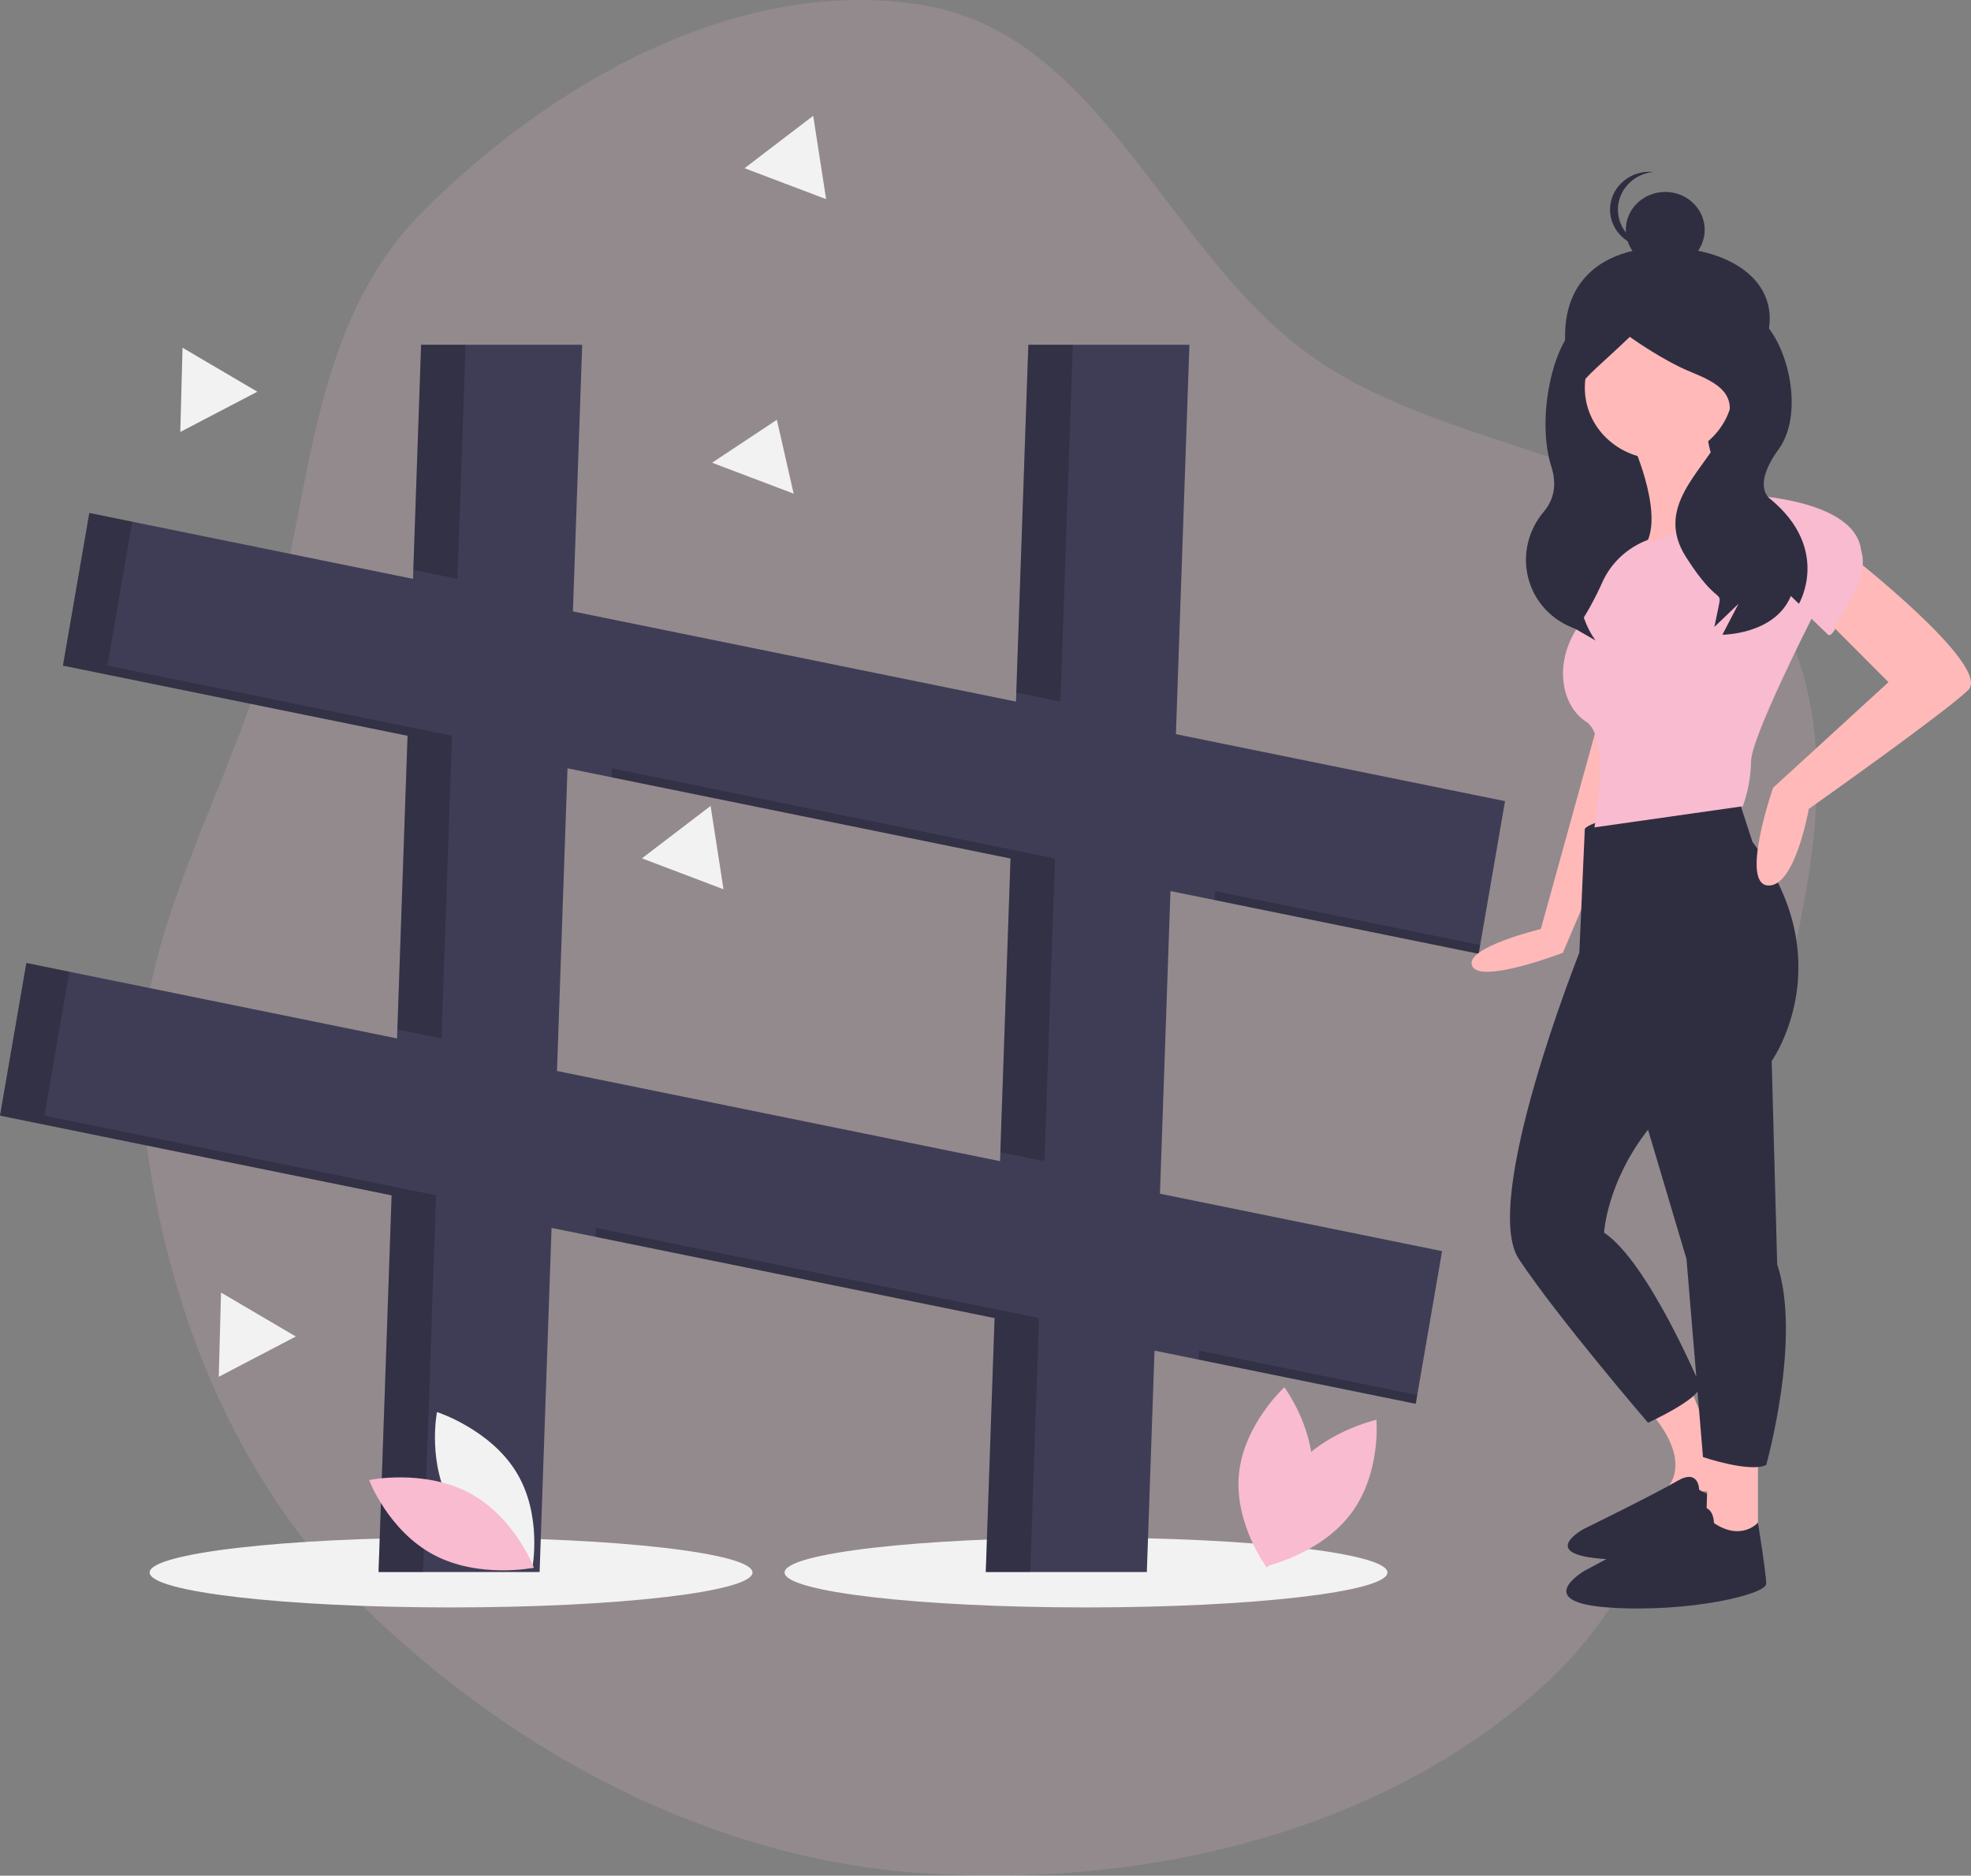 <svg width="350" height="333" viewBox="0 0 350 333" fill="none" xmlns="http://www.w3.org/2000/svg">
<rect x="0" y="0" width="350" height="333" fill="#808080" stroke="none"/>
<path fill-rule="evenodd" clip-rule="evenodd" d="M163.8 0.894C195.819 6.114 206.882 44.905 233.052 63.36C258.983 81.646 299.775 80.508 315.158 107.629C331.014 135.586 317.694 169.528 310.945 200.69C303.311 235.939 300.969 275.179 273.549 299.755C244.844 325.482 202.981 335.245 163.8 332.574C126.153 330.007 91.335 311.3 64.826 285.523C40.968 262.324 28.887 230.389 25.375 197.971C22.348 170.019 38.373 145.254 46.715 118.315C55.355 90.418 54.074 58.627 75.041 37.599C97.872 14.703 131.241 -4.414 163.8 0.894Z" fill="#F8BBD0" fill-opacity="0.16"/>
<g clip-path="url(#clip0)">
<path d="M80.1 285.378C109.662 285.378 133.627 282.603 133.627 279.179C133.627 275.756 109.662 272.98 80.1 272.98C50.538 272.98 26.574 275.756 26.574 279.179C26.574 282.603 50.538 285.378 80.1 285.378Z" fill="#F2F2F2"/>
<path d="M192.848 285.378C222.41 285.378 246.375 282.603 246.375 279.179C246.375 275.756 222.41 272.98 192.848 272.98C163.286 272.98 139.321 275.756 139.321 279.179C139.321 282.603 163.286 285.378 192.848 285.378Z" fill="#F2F2F2"/>
<path d="M262.573 169.334L267.254 142.232L208.812 130.338L211.211 61.205H182.61L180.412 124.559L101.739 108.549L103.382 61.205H74.781L73.339 102.769L15.858 91.071L11.177 118.174L72.373 130.627L70.508 184.36L4.681 170.964L6.10352e-05 198.066L69.541 212.218L67.22 279.093H95.821L97.941 217.998L176.613 234.008L175.049 279.093H203.65L205.014 239.787L251.396 249.226L256.077 222.124L205.981 211.929L207.845 158.197L262.573 169.334ZM177.58 206.15L98.908 190.139L100.773 136.407L179.445 152.417L177.58 206.15Z" fill="#3F3D56"/>
<path opacity="0.2" d="M185.47 206.15L187.335 152.417L108.663 136.407L108.607 138.001L179.445 152.417L177.635 204.555L185.47 206.15Z" fill="black"/>
<path opacity="0.2" d="M188.302 124.559L190.5 61.205H182.61L180.467 122.964L188.302 124.559Z" fill="black"/>
<path opacity="0.2" d="M215.735 158.197L215.68 159.791L262.573 169.334L262.841 167.783L215.735 158.197Z" fill="black"/>
<path opacity="0.2" d="M81.229 102.769L82.671 61.205H74.781L73.395 101.175L81.229 102.769Z" fill="black"/>
<path opacity="0.2" d="M212.904 239.787L212.848 241.382L251.396 249.226L251.664 247.675L212.904 239.787Z" fill="black"/>
<path opacity="0.2" d="M105.831 217.998L105.776 219.592L176.613 234.008L175.049 279.093H182.939L184.503 234.008L105.831 217.998Z" fill="black"/>
<path opacity="0.2" d="M70.563 182.765L78.398 184.36L80.262 130.627L19.067 118.174L23.48 92.623L15.858 91.071L11.177 118.174L72.372 130.627L70.563 182.765Z" fill="black"/>
<path opacity="0.2" d="M7.89 198.066L12.303 172.515L4.681 170.964L0 198.066L69.541 212.218L67.22 279.093H75.11L77.431 212.218L7.89 198.066Z" fill="black"/>
<path d="M307.649 62.986H278.627V110.596H307.649V62.986Z" fill="#2F2E41"/>
<path d="M313.449 60.987C310.313 69.904 305.505 78.03 295.706 78.03C285.906 78.03 278.515 70.384 277.962 60.987C277.257 48.978 285.68 43.894 295.706 43.943C307.549 44.002 317.17 50.403 313.449 60.987Z" fill="#2F2E41"/>
<path d="M283.864 127.907L273.616 164.937C273.616 164.937 259.953 168.218 261.416 171.499C262.88 174.781 277.52 169.156 277.52 169.156L290.696 138.219L283.864 127.907Z" fill="#FFB9B9"/>
<path d="M292.16 249.779C292.16 249.779 301.431 258.685 295.575 264.779H307.775L299.967 246.029L292.16 249.779Z" fill="#FFB9B9"/>
<path d="M301.719 264.48C301.719 264.48 301.719 260.63 297.811 262.94C293.902 265.25 281.307 271.409 281.307 271.409C281.307 271.409 272.621 276.028 285.216 276.798C297.811 277.568 309.971 274.873 309.971 273.334C309.971 271.794 308.668 264.421 308.668 264.421C308.668 264.421 306.062 267.175 301.719 264.48Z" fill="#2F2E41"/>
<path d="M303.383 257.279L302.895 272.747L312.167 274.153V259.154L303.383 257.279Z" fill="#FFB9B9"/>
<path d="M294.6 81.501C301.876 81.501 307.775 75.835 307.775 68.845C307.775 61.856 301.876 56.19 294.6 56.19C287.323 56.19 281.424 61.856 281.424 68.845C281.424 75.835 287.323 81.501 294.6 81.501Z" fill="#FFB9B9"/>
<path d="M289.964 78.924C289.964 78.924 296.308 92.986 291.428 97.673C286.548 102.36 298.747 97.673 298.747 97.673C298.747 97.673 305.091 88.767 309.971 88.298C309.971 88.298 302.651 84.548 303.139 74.705L289.964 78.924Z" fill="#FFB9B9"/>
<path d="M281.424 147.125L280.448 169.156C280.448 169.156 262.88 213.217 269.712 223.53C276.544 233.842 292.648 252.591 292.648 252.591C292.648 252.591 301.919 248.373 301.919 246.029C301.919 246.029 292.648 223.998 284.84 218.842C284.84 218.842 285.328 209.936 292.648 200.561L299.479 223.53L302.407 258.685C302.407 258.685 310.703 261.497 313.631 260.091C313.631 260.091 319.975 237.592 315.583 224.467L314.607 188.374C314.607 188.374 327.295 170.562 311.191 149.469L308.751 141.969C308.751 141.969 283.864 144.313 281.424 147.125Z" fill="#2F2E41"/>
<path d="M304.359 270.403C304.359 270.403 304.359 265.716 299.967 268.528C295.576 271.341 281.424 278.841 281.424 278.841C281.424 278.841 271.664 284.466 285.816 285.403C299.967 286.341 313.631 283.059 313.631 281.184C313.631 279.309 312.167 270.331 312.167 270.331C312.167 270.331 309.239 273.685 304.359 270.403Z" fill="#2F2E41"/>
<path d="M293.868 96.267L309.203 87.821C309.203 87.821 331.93 88.298 330.466 99.548C330.466 99.548 326.075 114.079 324.611 112.673L321.683 109.86C321.683 109.86 310.947 130.954 310.947 135.172C310.903 137.886 310.409 140.576 309.483 143.141L283.132 146.891C283.132 146.891 286.06 130.954 281.668 128.141C277.276 125.329 275.812 117.829 280.204 111.267C281.874 108.747 283.325 106.099 284.543 103.35C285.309 101.645 286.42 100.103 287.811 98.814C289.202 97.523 290.846 96.511 292.647 95.835L293.868 96.267Z" fill="#F8BBD0"/>
<path d="M328.027 98.142C328.027 98.142 353.89 118.298 349.498 122.516C345.106 126.735 321.195 143.609 321.195 143.609C321.195 143.609 318.755 157.672 313.875 157.203C308.995 156.734 314.851 139.86 314.851 139.86L335.346 121.11L324.123 109.86L328.027 98.142Z" fill="#FFB9B9"/>
<path d="M295.706 47.531C299.574 47.531 302.709 44.519 302.709 40.804C302.709 37.088 299.574 34.076 295.706 34.076C291.838 34.076 288.702 37.088 288.702 40.804C288.702 44.519 291.838 47.531 295.706 47.531Z" fill="#2F2E41"/>
<path d="M287.301 37.215C287.301 35.548 287.946 33.94 289.111 32.703C290.276 31.466 291.877 30.689 293.604 30.522C293.374 30.5 293.141 30.488 292.904 30.488C291.047 30.488 289.265 31.197 287.952 32.458C286.638 33.72 285.9 35.431 285.9 37.215C285.9 39 286.638 40.711 287.952 41.973C289.265 43.234 291.047 43.943 292.904 43.943C293.141 43.943 293.374 43.931 293.604 43.909C291.877 43.742 290.276 42.965 289.111 41.728C287.946 40.492 287.301 38.883 287.301 37.215Z" fill="#2F2E41"/>
<path d="M287.626 55.34C287.626 55.34 287.48 54.558 281.76 56.619C276.04 58.679 272.612 73.883 275.472 82.811C276.624 86.409 275.687 89.003 274.156 90.818C268.414 97.629 270.675 107.859 279.039 111.362C279.275 111.461 279.516 111.558 279.761 111.655L283.336 113.715C283.336 113.715 278.779 107.955 281.06 100.588C283.04 94.31 283.285 87.645 281.769 81.249C281.508 80.171 281.21 79.058 280.873 77.923C278.013 68.309 279.404 69.419 289.413 59.804C289.413 59.804 295.133 63.925 300.138 65.985C305.142 68.045 309.432 70.106 305.857 76.973C302.283 83.841 293.703 90.022 299.423 98.95C305.142 107.878 305.857 104.444 305.142 107.878L304.427 111.311L308.717 107.191L305.857 112.685C305.857 112.685 315.152 112.685 318.012 105.817L319.442 107.191C319.442 107.191 325.161 97.576 314.437 88.648C314.437 88.648 310.862 86.588 315.867 79.72C320.872 72.853 317.028 58.087 310.593 55.34C304.159 52.593 287.626 55.34 287.626 55.34Z" fill="#2F2E41"/>
<path d="M146.697 35.355L139.454 32.61L132.211 29.865L138.308 25.213L144.404 20.56L145.551 27.958L146.697 35.355Z" fill="#F2F2F2"/>
<path d="M140.934 87.642L133.692 84.897L126.449 82.152L132.2 78.34L137.95 74.529L139.442 81.085L140.934 87.642Z" fill="#F2F2F2"/>
<path d="M128.475 157.878L121.232 155.133L113.989 152.388L120.086 147.735L126.182 143.083L127.329 150.48L128.475 157.878Z" fill="#F2F2F2"/>
<path d="M52.53 237.283L45.689 240.855L38.849 244.428L39.048 236.951L39.247 229.475L45.888 233.379L52.53 237.283Z" fill="#F2F2F2"/>
<path d="M45.697 69.544L38.856 73.116L32.016 76.689L32.215 69.212L32.414 61.736L39.055 65.64L45.697 69.544Z" fill="#F2F2F2"/>
<path d="M80.422 267.724C85.095 275.378 94.52 278.409 94.52 278.409C94.52 278.409 96.368 269.029 91.695 261.374C87.022 253.719 77.597 250.688 77.597 250.688C77.597 250.688 75.749 260.069 80.422 267.724Z" fill="#F2F2F2"/>
<path d="M83.338 265.052C91.419 269.351 94.805 278.327 94.805 278.327C94.805 278.327 85.088 280.332 77.006 276.033C68.925 271.733 65.539 262.757 65.539 262.757C65.539 262.757 75.256 260.752 83.338 265.052Z" fill="#F8BBD0"/>
<path d="M229.299 261.383C223.871 268.564 224.759 278.072 224.759 278.072C224.759 278.072 234.446 275.939 239.874 268.758C245.302 261.577 244.414 252.068 244.414 252.068C244.414 252.068 234.727 254.202 229.299 261.383Z" fill="#F8BBD0"/>
<path d="M233.016 262.878C232.155 271.713 224.951 278.291 224.951 278.291C224.951 278.291 219.144 270.543 220.005 261.708C220.866 252.873 228.07 246.295 228.07 246.295C228.07 246.295 233.877 254.043 233.016 262.878Z" fill="#F8BBD0"/>
<path d="M324.577 94.302L322.679 108.158L324.577 112.534C324.577 112.534 332.929 102.689 330.271 97.219C327.614 91.749 324.577 94.302 324.577 94.302Z" fill="#F8BBD0"/>
</g>
<defs>
<clipPath id="clip0">
<rect width="350" height="265.008" fill="white" transform="translate(0 20.56)"/>
</clipPath>
</defs>
</svg>
